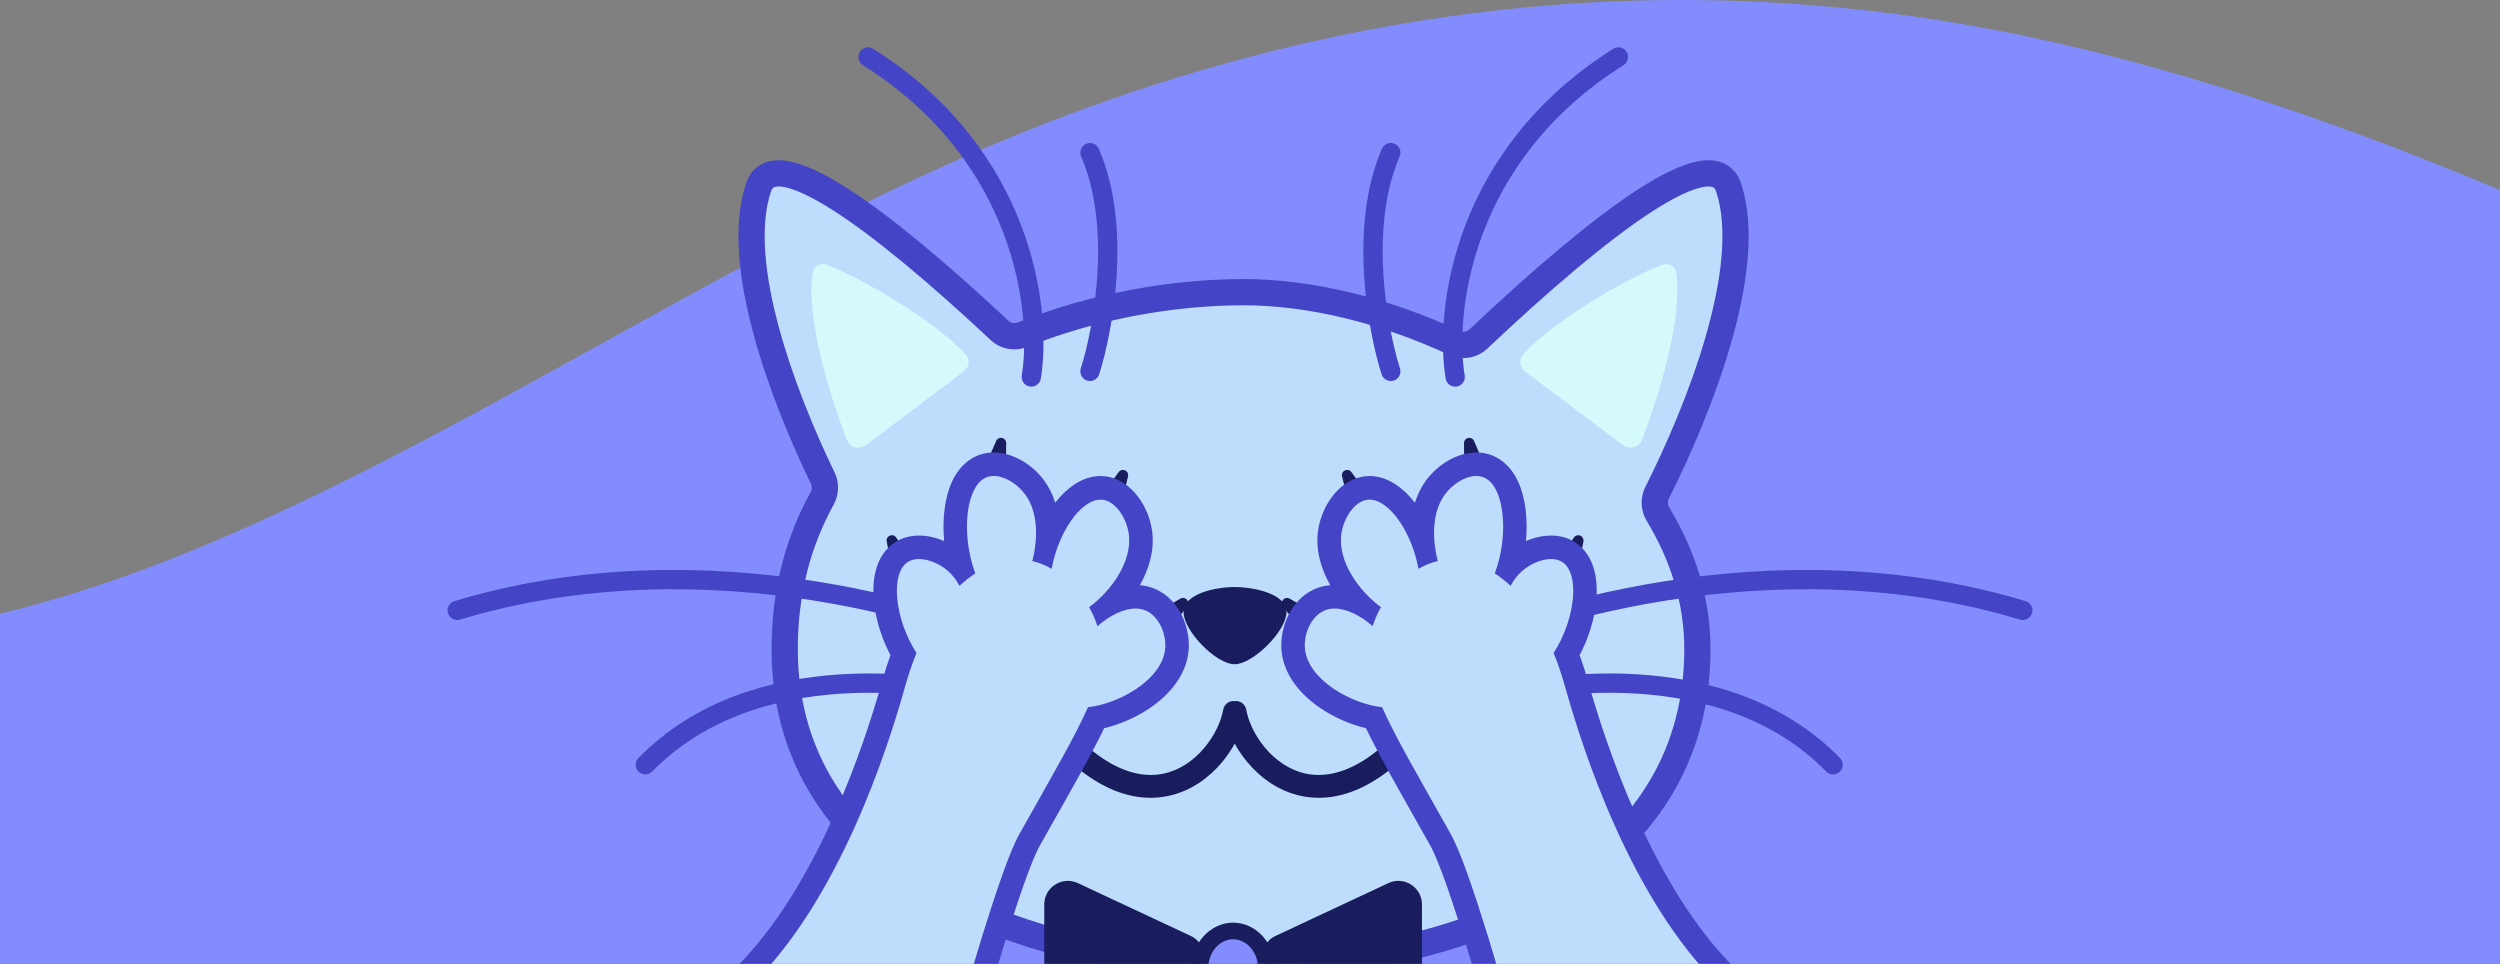 <svg width="332" height="128" viewBox="0 0 332 128" fill="none" xmlns="http://www.w3.org/2000/svg">
<rect x="0" y="0" width="332" height="128" fill="#808080" stroke="none"/>
<path fill-rule="evenodd" clip-rule="evenodd" d="M-152 42.466L-128.833 54.303C-105.667 66.14 -59.333 89.814 -13 83.896C33.333 77.977 79.667 42.466 126 21.751C172.333 1.036 218.667 -4.883 265 3.995C311.333 12.873 357.667 36.547 380.833 48.384L404 60.221V149H380.833C357.667 149 311.333 149 265 149C218.667 149 172.333 149 126 149C79.667 149 33.333 149 -13 149C-59.333 149 -105.667 149 -128.833 149H-152V42.466Z" fill="#828CFC"/>
<path fill-rule="evenodd" clip-rule="evenodd" d="M109.172 66.203C109.634 65.368 109.682 64.364 109.266 63.504C103.946 52.504 97.329 34.96 100.741 24.865C102.835 18.669 116.72 28.888 132.755 43.89C133.567 44.65 134.75 44.857 135.782 44.445C145.463 40.578 155.976 38.802 165.16 38.802C173.962 38.802 183.902 41.229 193.134 45.533C194.197 46.028 195.46 45.84 196.312 45.035C212.857 29.414 227.398 18.513 229.544 24.865C233.166 35.581 225.488 54.69 220.055 65.456C219.6 66.358 219.661 67.426 220.184 68.291C223.478 73.748 225.416 79.766 225.416 86.171C225.416 117.96 190.551 128.315 165.16 128.315C139.768 128.315 104.207 117.866 104.207 86.171C104.207 78.499 106.041 71.869 109.172 66.203Z" fill="#BEDCFC"/>
<path d="M100.741 24.865L99.091 24.308L100.741 24.865ZM229.544 24.865L231.194 24.308L229.544 24.865ZM193.134 45.533L193.869 43.954L193.134 45.533ZM132.755 43.89L133.945 42.619L132.755 43.89ZM135.782 44.445L135.136 42.828L135.782 44.445ZM220.055 65.456L221.61 66.24L220.055 65.456ZM109.266 63.504L107.698 64.263L109.266 63.504ZM99.091 24.308C97.21 29.874 98.139 37.217 100.048 44.298C101.978 51.462 105.01 58.704 107.698 64.263L110.834 62.746C108.202 57.304 105.266 50.275 103.411 43.392C101.534 36.428 100.86 29.952 102.391 25.422L99.091 24.308ZM133.945 42.619C125.913 35.103 118.336 28.706 112.456 24.96C109.551 23.109 106.874 21.782 104.67 21.398C103.551 21.204 102.377 21.22 101.326 21.709C100.215 22.226 99.48 23.157 99.091 24.308L102.391 25.422C102.525 25.024 102.682 24.919 102.794 24.867C102.966 24.788 103.345 24.703 104.073 24.83C105.562 25.089 107.752 26.093 110.584 27.897C116.18 31.462 123.563 37.675 131.566 45.162L133.945 42.619ZM165.16 37.06C155.77 37.06 145.035 38.874 135.136 42.828L136.428 46.062C145.89 42.283 156.183 40.543 165.16 40.543V37.06ZM193.869 43.954C184.45 39.563 174.259 37.06 165.16 37.06V40.543C173.664 40.543 183.354 42.895 192.398 47.111L193.869 43.954ZM231.194 24.308C230.795 23.125 230.031 22.179 228.879 21.673C227.797 21.197 226.59 21.208 225.441 21.43C223.17 21.871 220.398 23.286 217.378 25.25C211.269 29.224 203.404 35.944 195.117 43.768L197.508 46.301C205.765 38.505 213.443 31.965 219.277 28.17C222.228 26.25 224.528 25.155 226.104 24.85C226.879 24.7 227.29 24.779 227.478 24.861C227.597 24.914 227.757 25.017 227.894 25.422L231.194 24.308ZM221.61 66.24C224.357 60.797 227.683 53.223 229.868 45.623C232.027 38.115 233.188 30.207 231.194 24.308L227.894 25.422C229.522 30.239 228.654 37.243 226.521 44.66C224.415 51.985 221.186 59.349 218.5 64.671L221.61 66.24ZM227.157 86.171C227.157 79.402 225.107 73.077 221.675 67.391L218.693 69.192C221.849 74.419 223.674 80.129 223.674 86.171H227.157ZM165.16 130.056C178.044 130.056 193.425 127.437 205.651 120.688C217.949 113.901 227.157 102.852 227.157 86.171H223.674C223.674 101.279 215.451 111.302 203.968 117.639C192.415 124.016 177.667 126.573 165.16 126.573V130.056ZM102.466 86.171C102.466 102.823 111.868 113.868 124.328 120.658C136.724 127.412 152.273 130.056 165.16 130.056V126.573C152.654 126.573 137.728 123.993 125.995 117.599C114.327 111.241 105.949 101.214 105.949 86.171H102.466ZM107.648 65.361C104.371 71.289 102.466 78.21 102.466 86.171H105.949C105.949 78.788 107.71 72.449 110.696 67.046L107.648 65.361ZM192.398 47.111C194.09 47.9 196.122 47.609 197.508 46.301L195.117 43.768C194.797 44.07 194.303 44.156 193.869 43.954L192.398 47.111ZM131.566 45.162C132.884 46.396 134.787 46.718 136.428 46.062L135.136 42.828C134.714 42.997 134.25 42.904 133.945 42.619L131.566 45.162ZM218.5 64.671C217.762 66.134 217.876 67.838 218.693 69.192L221.675 67.391C221.447 67.015 221.437 66.582 221.61 66.24L218.5 64.671ZM107.698 64.263C107.855 64.587 107.85 64.995 107.648 65.361L110.696 67.046C111.417 65.741 111.508 64.14 110.834 62.746L107.698 64.263Z" fill="#4344C6"/>
<path d="M140.269 88.316C127.562 81.731 93.863 71.061 60.719 81.055" stroke="#4344C6" stroke-width="2.563" stroke-linecap="round"/>
<path d="M134.714 93.655C124.321 90.203 99.969 86.949 85.703 101.557" stroke="#4344C6" stroke-width="2.563" stroke-linecap="round"/>
<path d="M189.075 88.316C201.782 81.731 235.481 71.061 268.625 81.055" stroke="#4344C6" stroke-width="2.563" stroke-linecap="round"/>
<path d="M194.418 93.655C204.812 90.203 229.164 86.949 243.43 101.557" stroke="#4344C6" stroke-width="2.563" stroke-linecap="round"/>
<path d="M136.957 50.064C138.381 41.344 136.039 20.636 115.281 7.566" stroke="#4344C6" stroke-width="2.563" stroke-linecap="round"/>
<path d="M193.246 50.064C191.822 41.344 194.164 20.636 214.922 7.566" stroke="#4344C6" stroke-width="2.563" stroke-linecap="round"/>
<path d="M144.75 49.317C146.53 43.729 149.021 30.097 144.75 20.273" stroke="#4344C6" stroke-width="2.563" stroke-linecap="round"/>
<path d="M184.695 49.317C182.916 43.729 180.424 30.097 184.695 20.273" stroke="#4344C6" stroke-width="2.563" stroke-linecap="round"/>
<path d="M170.847 81.29C170.847 83.767 166.419 88.21 163.95 88.21C161.481 88.21 157.18 83.767 157.18 81.29C157.18 78.814 161.481 77.959 163.95 77.959C166.419 77.959 170.847 78.814 170.847 81.29Z" fill="#191D5D"/>
<path d="M115.005 59.105L127.975 49.334C128.702 48.786 128.874 47.765 128.263 47.09C124.25 42.661 114.603 36.989 109.76 35.169C108.917 34.852 108.029 35.358 107.904 36.25C107 42.699 110.507 53.32 112.446 58.394C112.843 59.432 114.117 59.773 115.005 59.105Z" fill="#D5FAFC"/>
<path d="M215.503 59.105L202.533 49.334C201.805 48.786 201.633 47.765 202.245 47.09C206.257 42.661 215.905 36.989 220.748 35.169C221.591 34.852 222.479 35.358 222.604 36.25C223.508 42.699 220.001 53.32 218.062 58.394C217.665 59.432 216.391 59.773 215.503 59.105Z" fill="#D5FAFC"/>
<path fill-rule="evenodd" clip-rule="evenodd" d="M163.834 94.265C163.72 94.247 163.613 94.325 163.593 94.439C163.275 96.21 162.327 98.267 160.858 100.027C159.333 101.854 157.268 103.34 154.799 103.872C149.923 104.922 143.239 102.276 135.819 90.45C135.758 90.353 135.627 90.32 135.529 90.381L135.293 90.528C135.195 90.589 135.166 90.721 135.228 90.819C142.697 102.723 149.626 105.698 154.945 104.553C157.6 103.981 159.793 102.391 161.393 100.474C162.44 99.218 163.241 97.812 163.754 96.442C163.826 96.25 164.117 96.25 164.189 96.442C164.701 97.812 165.502 99.218 166.55 100.474C168.15 102.391 170.343 103.981 172.997 104.553C178.316 105.698 185.246 102.723 192.715 90.819C192.776 90.721 192.748 90.589 192.65 90.528L192.414 90.381C192.316 90.32 192.185 90.353 192.124 90.45C184.704 102.276 178.019 104.922 173.144 103.872C170.675 103.34 168.609 101.854 167.085 100.027C165.616 98.267 164.668 96.21 164.35 94.439C164.329 94.325 164.223 94.247 164.109 94.265L164.003 94.281C163.982 94.284 163.961 94.284 163.94 94.281L163.834 94.265Z" fill="#191D5D"/>
<path d="M160.858 100.027L161.753 100.774V100.774L160.858 100.027ZM154.799 103.872L154.553 102.732L154.799 103.872ZM154.945 104.553L155.191 105.692L154.945 104.553ZM161.393 100.474L162.288 101.22V101.22L161.393 100.474ZM166.55 100.474L165.655 101.22L165.655 101.22L166.55 100.474ZM172.997 104.553L172.752 105.692H172.752L172.997 104.553ZM173.144 103.872L173.389 102.732L173.144 103.872ZM167.085 100.027L167.98 99.281L167.085 100.027ZM192.414 90.381L191.797 91.37L192.414 90.381ZM192.124 90.45L191.136 89.831L192.124 90.45ZM192.715 90.819L193.702 91.438L192.715 90.819ZM192.65 90.528L193.267 89.539L192.65 90.528ZM163.754 96.442L162.662 96.034L163.754 96.442ZM164.003 94.281L164.18 95.433L164.003 94.281ZM163.94 94.281L163.762 95.433L163.94 94.281ZM164.35 94.439L165.497 94.233L164.35 94.439ZM164.109 94.265L164.286 95.417L164.109 94.265ZM163.593 94.439L162.446 94.233L163.593 94.439ZM163.834 94.265L163.657 95.417L163.834 94.265ZM161.753 100.774C163.338 98.874 164.383 96.635 164.74 94.645L162.446 94.233C162.167 95.786 161.315 97.66 159.963 99.281L161.753 100.774ZM155.044 105.011C157.823 104.413 160.103 102.752 161.753 100.774L159.963 99.281C158.564 100.957 156.712 102.268 154.553 102.732L155.044 105.011ZM134.832 91.07C142.333 103.025 149.427 106.221 155.044 105.011L154.553 102.732C150.419 103.623 144.145 101.527 136.806 89.831L134.832 91.07ZM135.909 91.517L136.145 91.37L134.913 89.392L134.676 89.539L135.909 91.517ZM154.7 103.413C150.123 104.399 143.604 101.975 136.215 90.199L134.24 91.438C141.79 103.471 149.129 106.997 155.191 105.692L154.7 103.413ZM160.498 99.727C159.024 101.493 157.044 102.909 154.7 103.413L155.191 105.692C158.155 105.054 160.562 103.288 162.288 101.22L160.498 99.727ZM162.662 96.034C162.196 97.281 161.461 98.572 160.498 99.727L162.288 101.22C163.419 99.864 164.287 98.344 164.845 96.85L162.662 96.034ZM163.097 96.85C163.656 98.344 164.524 99.864 165.655 101.22L167.445 99.727C166.481 98.572 165.747 97.281 165.281 96.034L163.097 96.85ZM165.655 101.22C167.38 103.288 169.787 105.054 172.752 105.692L173.243 103.413C170.899 102.909 168.919 101.493 167.445 99.727L165.655 101.22ZM172.752 105.692C178.813 106.997 186.153 103.471 193.702 91.438L191.728 90.199C184.339 101.975 177.819 104.399 173.243 103.413L172.752 105.692ZM193.267 89.539L193.03 89.392L191.797 91.37L192.034 91.517L193.267 89.539ZM191.136 89.831C183.798 101.527 177.523 103.623 173.389 102.732L172.899 105.011C178.515 106.221 185.61 103.025 193.111 91.07L191.136 89.831ZM173.389 102.732C171.231 102.268 169.378 100.957 167.98 99.281L166.19 100.774C167.84 102.752 170.12 104.413 172.899 105.011L173.389 102.732ZM167.98 99.281C166.627 97.66 165.776 95.786 165.497 94.233L163.203 94.645C163.56 96.635 164.605 98.874 166.19 100.774L167.98 99.281ZM163.932 93.113L163.826 93.129L164.18 95.433L164.286 95.417L163.932 93.113ZM163.657 95.417L163.762 95.433L164.117 93.129L164.011 93.113L163.657 95.417ZM193.03 89.392C192.365 88.977 191.526 89.211 191.136 89.831L193.111 91.07C192.845 91.494 192.266 91.662 191.797 91.37L193.03 89.392ZM193.702 91.438C194.096 90.811 193.929 89.952 193.267 89.539L192.034 91.517C191.567 91.227 191.457 90.631 191.728 90.199L193.702 91.438ZM164.845 96.85C164.679 97.294 164.27 97.463 163.971 97.463C163.673 97.463 163.263 97.294 163.097 96.85L165.281 96.034C165.043 95.398 164.452 95.132 163.971 95.132C163.491 95.132 162.9 95.398 162.662 96.034L164.845 96.85ZM163.826 93.129C163.922 93.114 164.02 93.114 164.117 93.129L163.762 95.433C163.901 95.454 164.042 95.454 164.18 95.433L163.826 93.129ZM134.676 89.539C134.014 89.952 133.847 90.811 134.24 91.438L136.215 90.199C136.486 90.631 136.375 91.227 135.909 91.517L134.676 89.539ZM165.497 94.233C165.368 93.514 164.688 92.996 163.932 93.113L164.286 95.417C163.758 95.498 163.291 95.136 163.203 94.645L165.497 94.233ZM136.806 89.831C136.417 89.211 135.577 88.977 134.913 89.392L136.145 91.37C135.677 91.662 135.098 91.494 134.832 91.07L136.806 89.831ZM164.74 94.645C164.652 95.136 164.184 95.498 163.657 95.417L164.011 93.113C163.255 92.996 162.575 93.514 162.446 94.233L164.74 94.645Z" fill="#191D5D"/>
<path d="M197.328 63.984L195.114 58.841L195.184 64.58L197.328 63.984Z" fill="#4344C6" stroke="#191D5D" stroke-width="1.393" stroke-miterlimit="10" stroke-linecap="round" stroke-linejoin="round"/>
<path d="M182.203 67.625L178.905 63.099L180.246 68.682L182.203 67.625Z" fill="#4344C6" stroke="#191D5D" stroke-width="1.393" stroke-miterlimit="10" stroke-linecap="round" stroke-linejoin="round"/>
<path d="M175.766 82.908L170.923 80.101L174.401 84.667L175.766 82.908Z" fill="#4344C6" stroke="#191D5D" stroke-width="1.393" stroke-miterlimit="10" stroke-linecap="round" stroke-linejoin="round"/>
<path d="M208.549 77.271L209.594 71.773L206.44 76.565L208.549 77.271Z" fill="#4344C6" stroke="#191D5D" stroke-width="1.393" stroke-miterlimit="10" stroke-linecap="round" stroke-linejoin="round"/>
<path d="M202.449 146.411C202.702 146.411 202.96 146.348 203.19 146.224L229.058 132.278C229.494 132.044 229.795 131.611 229.861 131.12C229.927 130.629 229.759 130.134 229.405 129.787C218.449 119.104 212.164 100.85 209.389 90.92C208.995 89.513 208.55 88.152 208.059 86.862C210.098 83.372 210.983 79.08 210.219 76.167C209.747 74.374 208.761 73.532 208.016 73.146C207.424 72.838 206.737 72.678 205.985 72.678C204.316 72.678 202.406 73.473 200.998 74.752C200.8 74.935 200.605 75.13 200.421 75.337C201.521 71.52 201.443 67.251 200.16 64.549C199.509 63.177 198.554 62.249 197.396 61.859C196.979 61.719 196.531 61.649 196.067 61.649C194.164 61.649 191.973 62.896 190.612 64.756C189.31 66.538 188.729 68.994 188.916 71.758C187.447 67.988 184.807 64.783 181.883 64.783C181.626 64.783 181.368 64.806 181.123 64.857C178.659 65.352 176.982 68.105 176.604 70.569C176.082 73.961 177.93 77.474 180.327 79.992C179.267 79.505 178.218 79.251 177.24 79.251C176.511 79.251 175.824 79.392 175.205 79.668C172.725 80.772 171.567 83.836 171.739 86.156C172.101 91.096 178.023 94.538 182.487 95.334C183.988 98.562 186.265 102.593 189.33 108.016C189.938 109.096 190.581 110.231 191.259 111.435C192.608 113.833 194.417 119.346 196.168 124.941C198.234 131.549 199.833 138.329 200.921 145.093C201.002 145.592 201.318 146.021 201.77 146.243C201.973 146.356 202.211 146.411 202.449 146.411Z" fill="#BEDCFC"/>
<path d="M196.066 63.208C194.6 63.208 192.896 64.272 191.871 65.68C190.171 68.003 190.167 71.485 190.935 74.51C190.062 74.709 189.196 75.06 188.37 75.536C187.532 70.81 184.549 66.35 181.882 66.35C181.73 66.35 181.578 66.366 181.426 66.393C179.812 66.717 178.451 68.795 178.143 70.81C177.57 74.541 180.522 78.545 183.395 80.631C182.935 81.438 182.561 82.288 182.292 83.154C180.654 81.723 178.814 80.814 177.235 80.814C176.736 80.814 176.264 80.904 175.831 81.099C174.143 81.852 173.145 84.128 173.286 86.047C173.601 90.335 179.641 93.524 183.543 93.914C185.263 97.801 188.229 102.897 192.608 110.675C193.996 113.139 195.719 118.324 197.645 124.48C200.288 132.929 201.68 140.067 202.448 144.851L228.316 130.905C216.542 119.424 210.148 99.427 207.887 91.341C207.415 89.657 206.893 88.117 206.323 86.709C209.232 82.237 209.918 75.898 207.294 74.53C206.912 74.331 206.464 74.241 205.984 74.241C204.678 74.241 203.138 74.916 202.047 75.91C201.458 76.444 200.986 77.087 200.612 77.801C199.926 77.154 199.22 76.608 198.51 76.148C200.452 70.974 199.809 64.319 196.896 63.34C196.631 63.251 196.354 63.208 196.066 63.208ZM196.066 60.089C196.701 60.089 197.313 60.186 197.89 60.381C198.982 60.748 200.507 61.652 201.567 63.882C202.561 65.976 202.92 68.88 202.647 71.855C203.739 71.38 204.889 71.122 205.984 71.122C206.99 71.122 207.914 71.337 208.737 71.766C209.762 72.3 211.111 73.426 211.731 75.773C212.546 78.869 211.743 83.29 209.774 86.994C210.183 88.121 210.557 89.294 210.893 90.503C213.092 98.374 219.404 117.856 230.496 128.671C231.205 129.365 231.544 130.356 231.408 131.338C231.271 132.321 230.671 133.178 229.798 133.65L203.93 147.596C203.47 147.845 202.959 147.97 202.448 147.97C201.976 147.97 201.505 147.865 201.068 147.646C200.163 147.198 199.528 146.34 199.368 145.342C198.296 138.652 196.713 131.946 194.67 125.408C192.943 119.891 191.173 114.472 189.89 112.199C189.212 110.998 188.573 109.86 187.96 108.78C185.099 103.716 182.919 99.856 181.399 96.702C179.325 96.215 177.149 95.267 175.317 94.019C172.213 91.914 170.385 89.162 170.174 86.269C169.96 83.345 171.399 79.653 174.56 78.241C175.215 77.949 175.921 77.773 176.662 77.711C175.371 75.45 174.662 72.888 175.06 70.327C175.52 67.329 177.644 63.96 180.814 63.325C181.165 63.255 181.524 63.219 181.882 63.219C184.163 63.219 186.245 64.639 187.902 66.763C188.241 65.68 188.725 64.689 189.352 63.832C191.017 61.559 193.649 60.089 196.066 60.089Z" fill="#4344C6"/>
<path d="M130.711 63.984L132.925 58.841L132.855 64.58L130.711 63.984Z" fill="#4344C6" stroke="#191D5D" stroke-width="1.393" stroke-miterlimit="10" stroke-linecap="round" stroke-linejoin="round"/>
<path d="M145.828 67.625L149.126 63.099L147.785 68.682L145.828 67.625Z" fill="#4344C6" stroke="#191D5D" stroke-width="1.393" stroke-miterlimit="10" stroke-linecap="round" stroke-linejoin="round"/>
<path d="M152.266 82.908L157.108 80.101L153.63 84.667L152.266 82.908Z" fill="#4344C6" stroke="#191D5D" stroke-width="1.393" stroke-miterlimit="10" stroke-linecap="round" stroke-linejoin="round"/>
<path d="M119.482 77.271L118.438 71.773L121.592 76.565L119.482 77.271Z" fill="#4344C6" stroke="#191D5D" stroke-width="1.393" stroke-miterlimit="10" stroke-linecap="round" stroke-linejoin="round"/>
<path d="M125.582 146.411C125.329 146.411 125.072 146.348 124.842 146.224L98.974 132.278C98.537 132.044 98.237 131.611 98.171 131.12C98.104 130.629 98.272 130.134 98.627 129.787C109.582 119.104 115.867 100.85 118.643 90.92C119.036 89.513 119.481 88.152 119.972 86.862C117.933 83.372 117.048 79.08 117.812 76.167C118.284 74.374 119.27 73.532 120.015 73.146C120.608 72.838 121.294 72.678 122.046 72.678C123.715 72.678 125.625 73.473 127.033 74.752C127.232 74.935 127.427 75.13 127.61 75.337C126.51 71.52 126.588 67.251 127.871 64.549C128.522 63.177 129.477 62.249 130.635 61.859C131.052 61.719 131.501 61.649 131.965 61.649C133.867 61.649 136.058 62.896 137.419 64.756C138.721 66.538 139.302 68.994 139.115 71.758C140.585 67.988 143.224 64.783 146.148 64.783C146.406 64.783 146.663 64.806 146.908 64.857C149.372 65.352 151.049 68.105 151.427 70.569C151.95 73.961 150.102 77.474 147.704 79.992C148.764 79.505 149.813 79.251 150.792 79.251C151.521 79.251 152.207 79.392 152.827 79.668C155.306 80.772 156.464 83.836 156.293 86.156C155.93 91.096 150.008 94.538 145.544 95.334C144.043 98.562 141.766 102.593 138.702 108.016C138.093 109.096 137.45 110.231 136.772 111.435C135.423 113.833 133.614 119.346 131.863 124.941C129.797 131.549 128.198 138.329 127.111 145.093C127.029 145.592 126.713 146.021 126.261 146.243C126.058 146.356 125.82 146.411 125.582 146.411Z" fill="#BEDCFC"/>
<path d="M131.965 63.208C133.431 63.208 135.135 64.272 136.16 65.68C137.86 68.003 137.864 71.485 137.096 74.51C137.969 74.709 138.835 75.06 139.661 75.536C140.5 70.81 143.482 66.35 146.149 66.35C146.301 66.35 146.453 66.366 146.605 66.393C148.219 66.717 149.58 68.795 149.888 70.81C150.461 74.541 147.51 78.545 144.636 80.631C145.096 81.438 145.471 82.288 145.74 83.154C147.377 81.723 149.217 80.814 150.796 80.814C151.295 80.814 151.767 80.904 152.2 81.099C153.888 81.852 154.886 84.128 154.746 86.047C154.43 90.335 148.391 93.524 144.488 93.914C142.769 97.801 139.802 102.897 135.424 110.675C134.036 113.139 132.312 118.324 130.386 124.48C127.743 132.929 126.351 140.067 125.583 144.851L99.715 130.905C111.489 119.424 117.883 99.427 120.144 91.341C120.616 89.657 121.139 88.117 121.708 86.709C118.799 82.237 118.113 75.898 120.737 74.53C121.119 74.331 121.567 74.241 122.047 74.241C123.353 74.241 124.893 74.916 125.985 75.91C126.573 76.444 127.045 77.087 127.419 77.801C128.106 77.154 128.811 76.608 129.521 76.148C127.579 70.974 128.223 64.319 131.135 63.34C131.4 63.251 131.677 63.208 131.965 63.208ZM131.965 60.089C131.33 60.089 130.718 60.186 130.141 60.381C129.049 60.748 127.525 61.652 126.464 63.882C125.47 65.976 125.111 68.88 125.384 71.855C124.293 71.38 123.143 71.122 122.047 71.122C121.041 71.122 120.117 71.337 119.295 71.766C118.269 72.3 116.92 73.426 116.3 75.773C115.485 78.869 116.289 83.29 118.257 86.994C117.848 88.121 117.474 89.294 117.139 90.503C114.94 98.374 108.628 117.856 97.536 128.671C96.826 129.365 96.487 130.356 96.623 131.338C96.76 132.321 97.36 133.178 98.234 133.65L124.102 147.596C124.562 147.845 125.072 147.97 125.583 147.97C126.055 147.97 126.527 147.865 126.963 147.646C127.868 147.198 128.503 146.34 128.663 145.342C129.735 138.652 131.318 131.946 133.361 125.408C135.088 119.891 136.858 114.472 138.141 112.199C138.819 110.998 139.459 109.86 140.071 108.78C142.933 103.716 145.112 99.856 146.632 96.702C148.707 96.215 150.882 95.267 152.714 94.019C155.818 91.914 157.646 89.162 157.857 86.269C158.071 83.345 156.633 79.653 153.471 78.241C152.816 77.949 152.11 77.773 151.369 77.711C152.66 75.45 153.369 72.888 152.972 70.327C152.512 67.329 150.387 63.96 147.217 63.325C146.866 63.255 146.508 63.219 146.149 63.219C143.868 63.219 141.786 64.639 140.129 66.763C139.79 65.68 139.307 64.689 138.679 63.832C137.014 61.559 134.383 60.089 131.965 60.089Z" fill="#4344C6"/>
<path d="M160.625 127.619C160.871 128.076 161 128.586 161 129.105L161 129.828C161 131.083 160.252 132.217 159.098 132.711L143.045 139.574C140.977 140.458 138.678 138.941 138.678 136.692L138.678 120.116C138.678 117.822 141.063 116.305 143.141 117.277L158.131 124.292C158.741 124.578 159.243 125.052 159.563 125.645L160.625 127.619Z" fill="#191D5D"/>
<path d="M166.89 127.619C166.644 128.076 166.516 128.586 166.516 129.105L166.516 129.828C166.516 131.083 167.264 132.217 168.418 132.711L184.471 139.574C186.539 140.458 188.838 138.941 188.838 136.692L188.838 120.116C188.838 117.822 186.453 116.305 184.374 117.277L169.384 124.292C168.774 124.578 168.272 125.052 167.953 125.645L166.89 127.619Z" fill="#191D5D"/>
<path d="M168.171 128.59C168.171 131.431 166.1 133.551 163.762 133.551C161.423 133.551 159.352 131.431 159.352 128.59C159.352 125.749 161.423 123.63 163.762 123.63C166.1 123.63 168.171 125.749 168.171 128.59Z" fill="#828CFC" stroke="#191D5D" stroke-width="2.205"/>
</svg>
